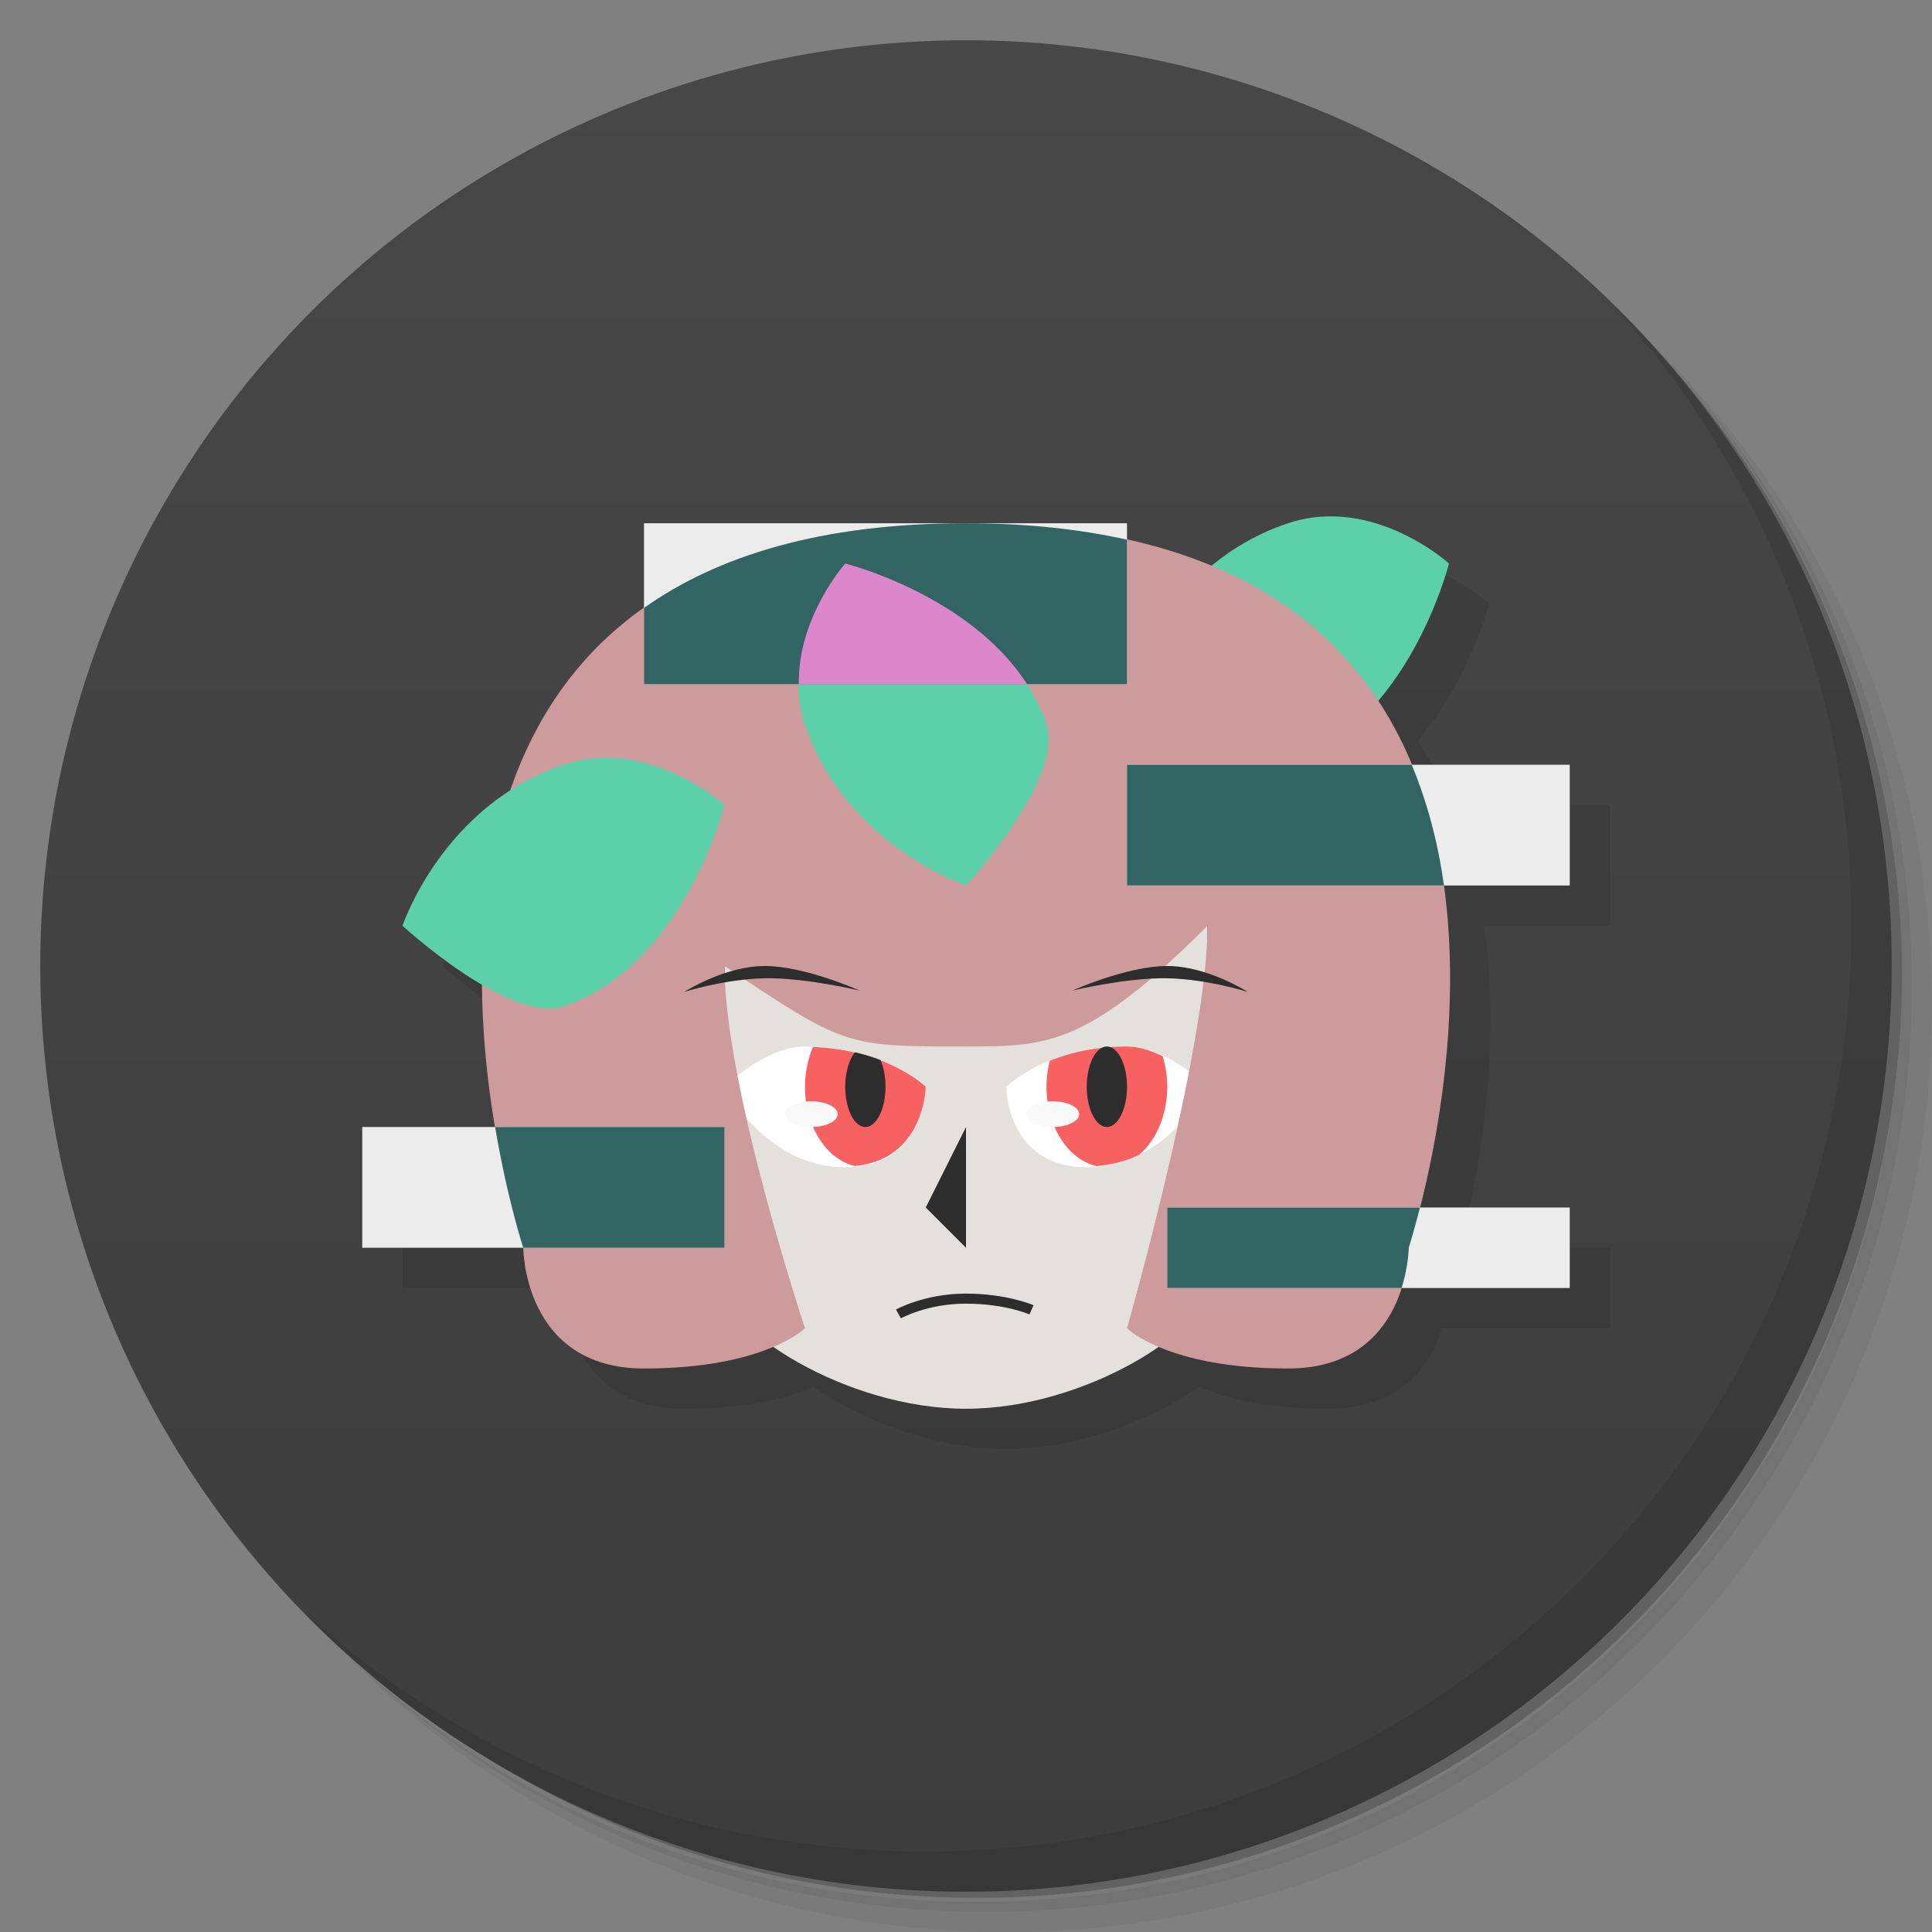 <svg version="1.1" viewBox="0 0 48 48" xmlns="http://www.w3.org/2000/svg">
 <rect x="0" y="0" width="48" height="48" fill="#808080" stroke="none"/>
 <defs>
  <linearGradient id="bg" x2="0" y1="1" y2="47" gradientUnits="userSpaceOnUse">
   <stop style="stop-color:#474747" offset="0"/>
   <stop style="stop-color:#3d3d3d" offset="1"/>
  </linearGradient>
 </defs>
 <path d="m36.31 5c5.859 4.062 9.688 10.831 9.688 18.5 0 12.426-10.07 22.5-22.5 22.5-7.669 0-14.438-3.828-18.5-9.688 1.037 1.822 2.306 3.499 3.781 4.969 4.085 3.712 9.514 5.969 15.469 5.969 12.703 0 23-10.298 23-23 0-5.954-2.256-11.384-5.969-15.469-1.469-1.475-3.147-2.744-4.969-3.781zm4.969 3.781c3.854 4.113 6.219 9.637 6.219 15.719 0 12.703-10.297 23-23 23-6.081 0-11.606-2.364-15.719-6.219 4.16 4.144 9.883 6.719 16.219 6.719 12.703 0 23-10.298 23-23 0-6.335-2.575-12.06-6.719-16.219z" style="opacity:.05"/>
 <path d="m41.28 8.781c3.712 4.085 5.969 9.514 5.969 15.469 0 12.703-10.297 23-23 23-5.954 0-11.384-2.256-15.469-5.969 4.113 3.854 9.637 6.219 15.719 6.219 12.703 0 23-10.298 23-23 0-6.081-2.364-11.606-6.219-15.719z" style="opacity:.1"/>
 <path d="m31.25 2.375c8.615 3.154 14.75 11.417 14.75 21.13 0 12.426-10.07 22.5-22.5 22.5-9.708 0-17.971-6.135-21.12-14.75a23 23 0 0 0 44.875-7 23 23 0 0 0-16-21.875z" style="opacity:.2"/>
 <circle cx="24" cy="24" r="23" style="fill:url(#bg)"/>
 <path d="m33.781 13.84c-0.254 0.021-0.516 0.072-0.781 0.16-0.759 0.253-1.389 0.634-1.908 1.062-0.633-0.263-1.326-0.484-2.092-0.654v-0.408h-12v2.103c-1.702 1.204-2.735 2.815-3.326 4.557-1.962 1.274-2.674 3.34-2.674 3.34s0.945 0.863 1.99 1.471c0.012 1.29 0.138 2.505 0.311 3.529h-3.301v3h4s0 3 3 3c1.598 0 2.599-0.28 3.213-0.545 1.15 0.804 2.963 1.545 4.787 1.545s3.637-0.741 4.787-1.545c0.614 0.265 1.615 0.545 3.213 0.545 1.841 0 2.547-1.127 2.822-2h4.178v-2h-3.721c0.4-1.565 1.044-4.769 0.596-8h3.125v-3h-3.926c-0.23-0.554-0.51-1.089-0.848-1.6 1.278-1.509 1.773-3.4 1.773-3.4s-1.438-1.307-3.219-1.16z" style="opacity:.1"/>
 <path d="m40.03 7.531c3.712 4.084 5.969 9.514 5.969 15.469 0 12.703-10.297 23-23 23-5.954 0-11.384-2.256-15.469-5.969 4.178 4.291 10.01 6.969 16.469 6.969 12.703 0 23-10.298 23-23 0-6.462-2.677-12.291-6.969-16.469z" style="opacity:.1"/>
 <path d="m24 35c-3 0-6-2-6-3v-9s0-3 6-3 6 3 6 3v9c0 1-3 3-6 3z" style="fill:#e4e0db"/>
 <path d="m18 27s1-1 2-1c2 0 3 1 3 1s0 2-2 2-3-2-3-2z" style="fill:#fff"/>
 <path d="m30 27s-1-1-2-1c-2 0-3 1-3 1s0 2 2 2 3-2 3-2z" style="fill:#fff"/>
 <path d="m32 13c-3 1-4 4-4 4s2.658 2.447 4 2c3-1 4-5 4-5s-1.879-1.707-4-1z" style="fill:#5cd0a9"/>
 <path d="m20 33s-1 1-4 1-3-3-3-3-6-18 11-18 11 18 11 18 0 3-3 3-4-1-4-1 2-7 2-10c-3 3-4 3-6 3-3 0-3 0-6-2 0 3 2 9 2 9z" style="fill:#cd9b9b"/>
 <path d="m24 28v3l-1-1z" style="fill:#2d2d2d"/>
 <path d="m28 26c-0.803 0-1.437 0.162-1.918 0.355a1.5 2 0 0 0-0.082 0.645 1.5 2 0 0 0 1.242 1.971 1.5 2 0 0 0 0.002 0c0.388-0.034 0.743-0.125 1.049-0.275a1.5 2 0 0 0 0.707-1.695 1.5 2 0 0 0-0.115-0.762c-0.279-0.132-0.576-0.238-0.885-0.238zm-7.801 0.012a1.5 2 0 0 0-0.199 0.988 1.5 2 0 0 0 1.238 1.969c1.741-0.165 1.762-1.969 1.762-1.969s-0.94-0.922-2.801-0.988z" style="fill:#f86161;paint-order:stroke fill markers"/>
 <path d="m24 32.139c-1.032-6.03e-4 -1.74 0.396-1.74 0.396l0.123 0.219s0.649-0.366 1.617-0.365c0.977 5.7e-4 1.576 0.268 1.576 0.268l0.102-0.229s-0.655-0.288-1.678-0.289z" style="color-rendering:auto;color:#000000;dominant-baseline:auto;fill:#2d2d2d;font-feature-settings:normal;font-variant-alternates:normal;font-variant-caps:normal;font-variant-ligatures:normal;font-variant-numeric:normal;font-variant-position:normal;image-rendering:auto;isolation:auto;mix-blend-mode:normal;shape-padding:0;shape-rendering:auto;solid-color:#000000;text-decoration-color:#000000;text-decoration-line:none;text-decoration-style:solid;text-indent:0;text-orientation:mixed;text-transform:none;white-space:normal"/>
 <path d="m20 18c1 3 4 4 4 4s2.447-2.658 2-4c-1-3-5-4-5-4s-1.707 1.879-1 4z" style="fill:#5cd0a9"/>
 <path d="m14 19c-3 1-4 4-4 4s2.658 2.447 4 2c3-1 4-5 4-5s-1.879-1.707-4-1z" style="fill:#5cd0a9"/>
 <path d="m16 13v4h12v-4h-12zm12 6v3h11v-3h-11zm-19 9v3h9v-3h-9zm20 2v2h10v-2h-10z" style="fill:#ececec;paint-order:stroke fill markers"/>
 <path d="m24 13c-3.618 0-6.186 0.82-8 2.103v1.897h12v-3.592c-1.168-0.259-2.489-0.408-4-0.408zm4 6v3h7.875c-0.141-1.018-0.4-2.034-0.801-3h-7.074zm-15.699 9c0.301 1.785 0.699 3 0.699 3h5v-3h-5.699zm16.699 2v2h5.822c0.173-0.55 0.178-1 0.178-1s0.122-0.386 0.279-1h-6.279z" style="fill:#326464"/>
 <path d="m21 14s-1.182 1.324-1.154 3h5.672c-1.427-2.226-4.518-3-4.518-3z" style="fill:#dc87cc;paint-order:stroke fill markers"/>
 <path d="m21.244 26.143a0.5 1 0 0 0-0.244 0.857 0.5 1 0 0 0 0.5 1 0.5 1 0 0 0 0.5-1 0.5 1 0 0 0-0.125-0.664c-0.187-0.073-0.397-0.138-0.631-0.193z" style="fill:#2d2d2d;paint-order:stroke fill markers"/>
 <ellipse cx="27.5" cy="27" rx=".5" ry="1" style="fill:#2d2d2d;paint-order:stroke fill markers"/>
 <ellipse cx="20.156" cy="27.681" rx=".656" ry=".319" style="fill:#f9f9f9;paint-order:stroke fill markers;stroke-width:1"/>
 <path d="m17 24.644s1-0.319 2-0.339c1-0.02 2.356 0.305 2.356 0.305 0 2e-6 -1.356-0.61-2.356-0.61s-2 0.644-2 0.644z" style="fill:#2d2d2d"/>
 <path d="m31 24.644s-1-0.319-2-0.339c-1-0.02-2.356 0.305-2.356 0.305 0 2e-6 1.356-0.61 2.356-0.61s2 0.644 2 0.644z" style="fill:#2d2d2d"/>
 <ellipse cx="26.156" cy="27.681" rx=".656" ry=".319" style="fill:#f9f9f9;paint-order:stroke fill markers;stroke-width:1"/>
</svg>

